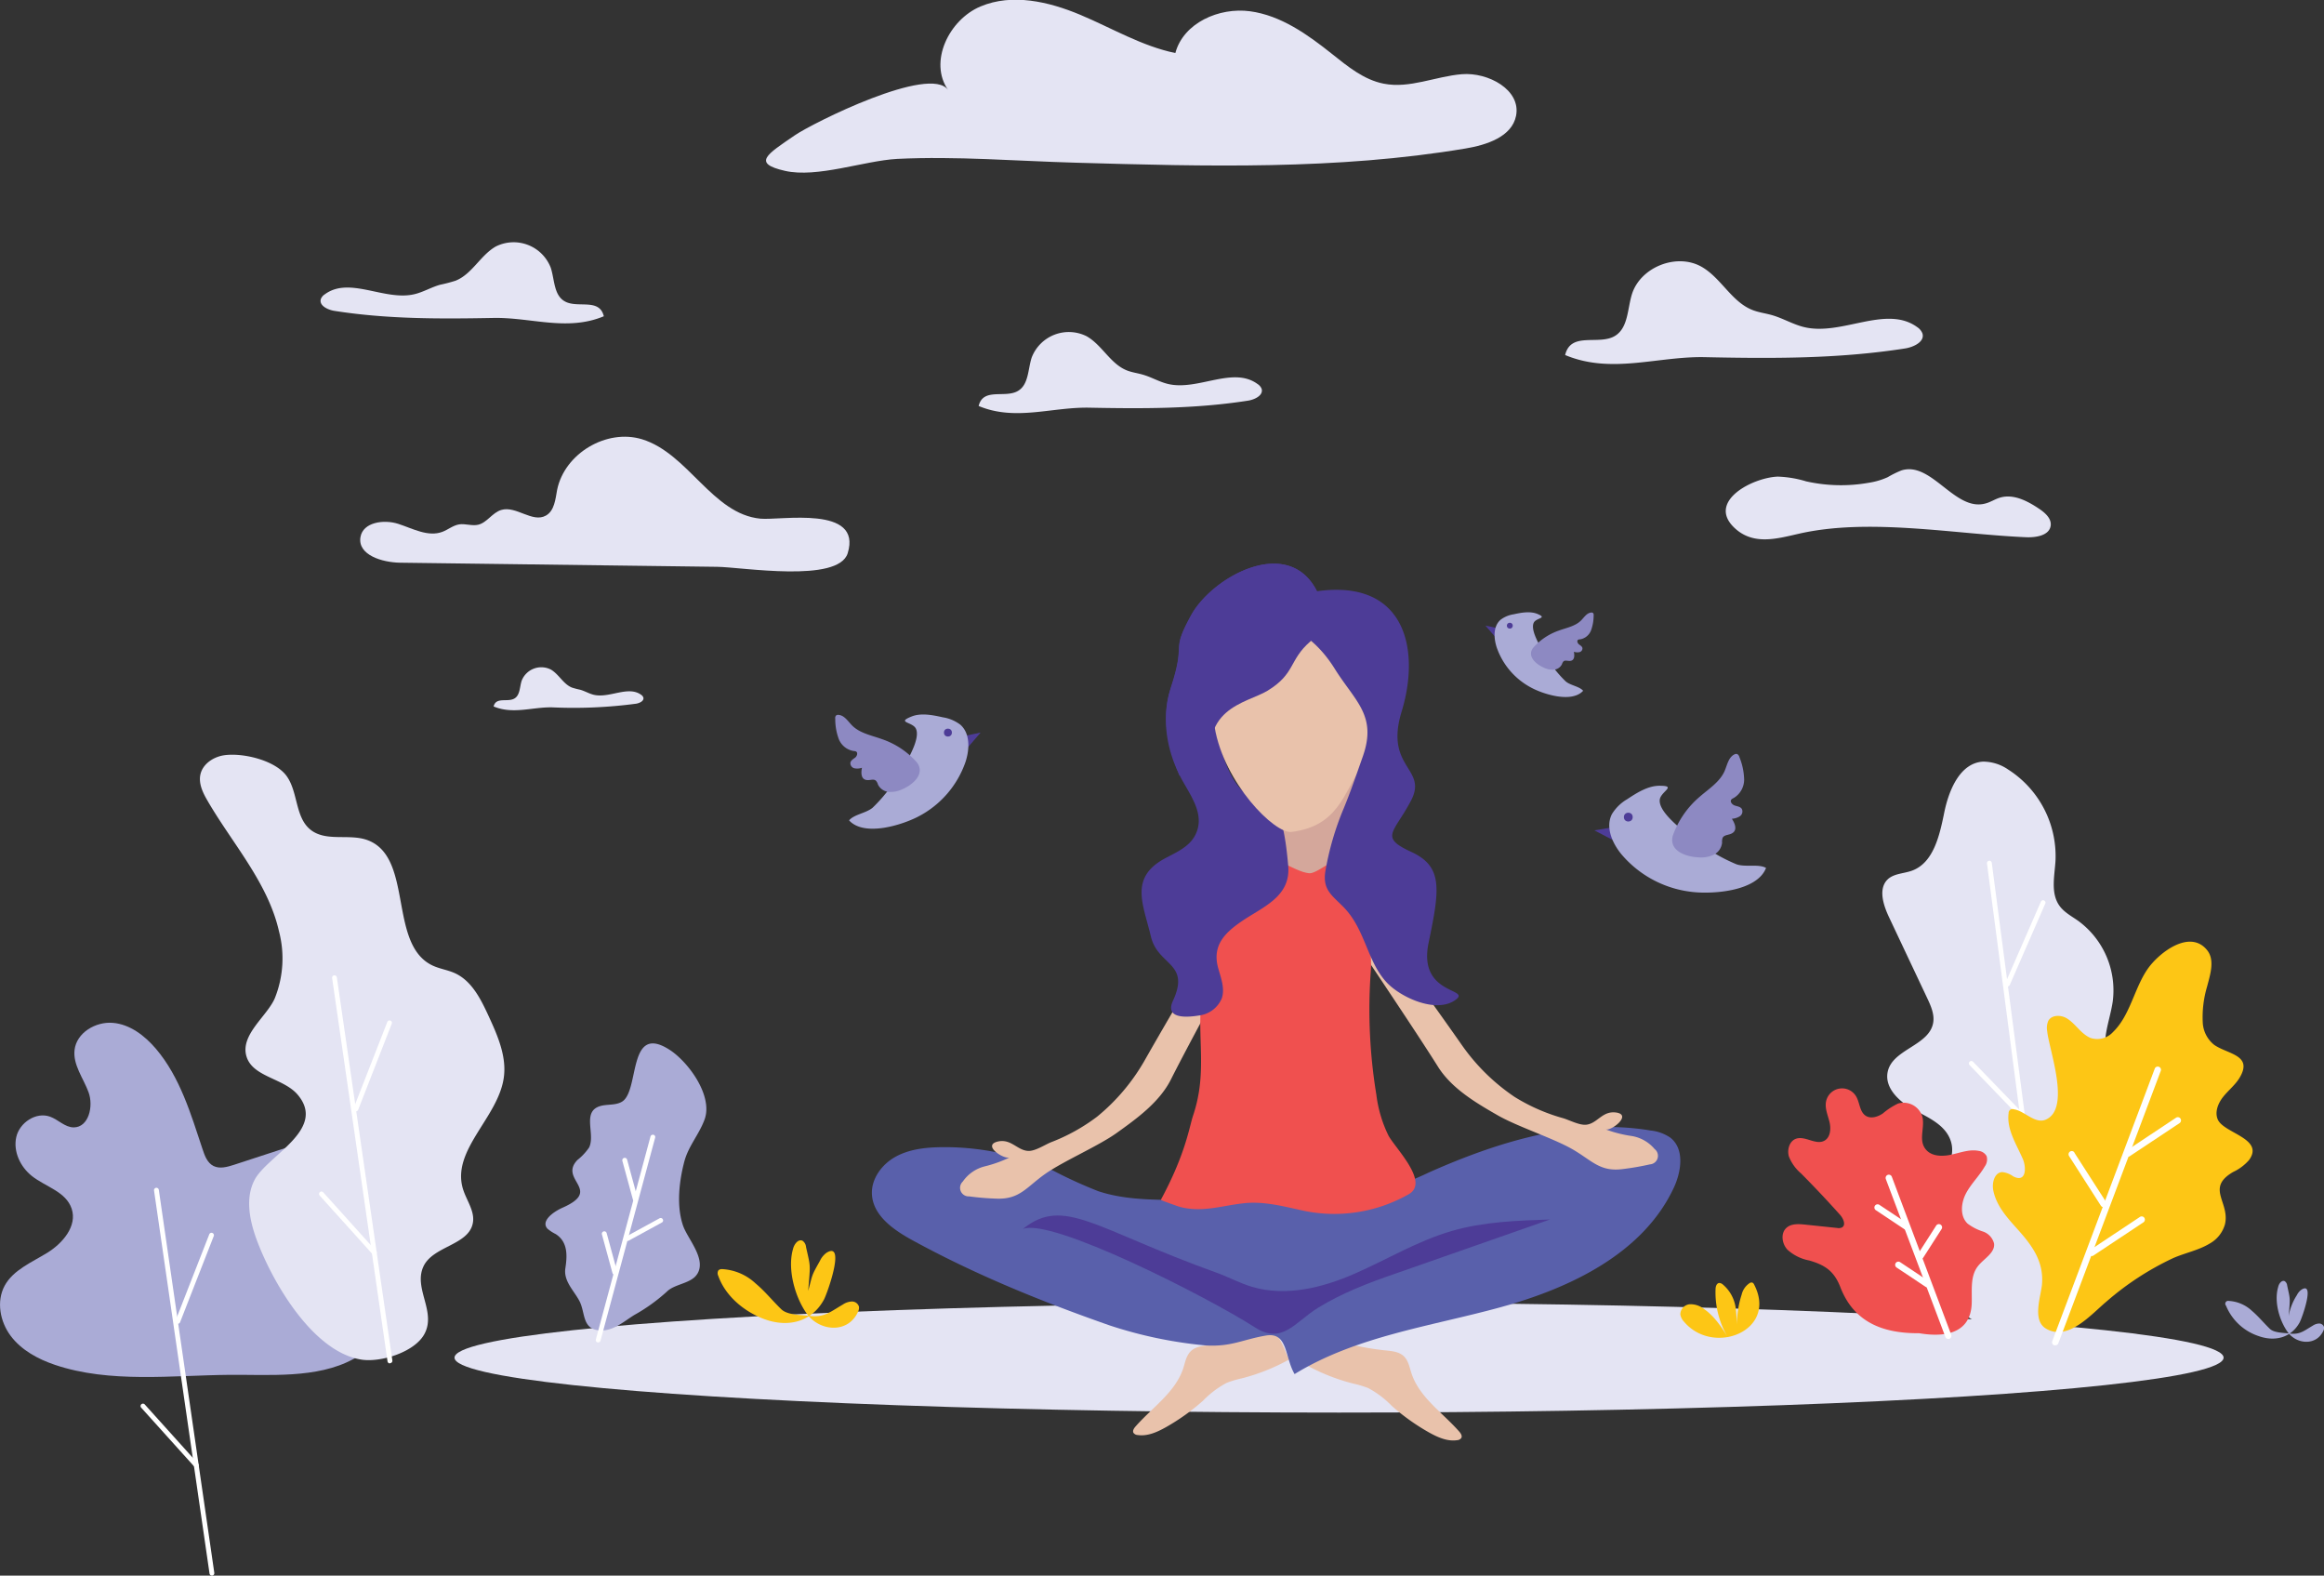 <svg id="Layer_1" data-name="Layer 1" xmlns="http://www.w3.org/2000/svg" viewBox="0 0 490.92 332.77"><rect x="0" y="0" width="490.92" height="332.77" fill="#333333" stroke="none"/><defs><style>.cls-1{fill:#e4e4f3;}.cls-2{fill:#fff;}.cls-3{fill:#aaabd6;}.cls-4{fill:#fdc615;}.cls-5{fill:#f0504f;}.cls-6{fill:#4d3c97;}.cls-7{fill:#8d89c2;}.cls-8{fill:#d4a79b;}.cls-9{fill:#e9c2ab;}.cls-10{fill:#5960ab;}</style></defs><g id="_8_Work_and_life_balance" data-name=" 8 Work and life balance"><g id="Nature"><g id="Plant"><path id="Path" class="cls-1" d="M526.76,435.39a11.6,11.6,0,0,1-1.58-5.77c.19-3.64,3.1-6.33,5.61-8.86s5-6,4-9.5-4.6-5.09-7.67-6.73-6.38-4.54-5.75-8c.9-4.92,8.84-5.58,9.64-10.52.29-1.78-.52-3.58-1.3-5.23q-4-8.47-8-16.95c-1.23-2.59-2.34-6-.38-8,1.33-1.32,3.44-1.26,5.19-1.9,4.53-1.64,5.83-7.38,6.81-12.22s3.35-10.51,8.19-10.81a9.4,9.4,0,0,1,5.32,1.67,21.69,21.69,0,0,1,10,19.29c-.2,3.24-1.06,6.84.85,9.5,1,1.38,2.54,2.18,3.92,3.15a18.19,18.19,0,0,1,7.33,17c-.62,4.35-2.83,8.95-.78,12.88,2.29,4.39,8.72,5.22,10.9,9.67,1.8,3.67-.13,8-2.38,11.24s-5,6.68-4.84,10.74c.08,2.09.94,4.1,1.2,6.19.64,5.33-2.8,10.21-6.8,13.54-5.18,4.3-13.06,8.84-20,6.4A36.14,36.14,0,0,1,526.76,435.39Z" transform="translate(-122.64 -170.05)"/><g id="Group"><path id="Path-2" class="cls-2" d="M552.65,427.45a.5.5,0,0,1-.5-.44l-9.78-74.6a.51.51,0,0,1,.44-.57.51.51,0,0,1,.57.42v0l9.78,74.59a.51.51,0,0,1-.44.57Z" transform="translate(-122.64 -170.05)"/><path id="Path-3" class="cls-2" d="M546.71,378.38a.46.46,0,0,1-.2-.05.5.5,0,0,1-.26-.66h0l7.48-17.13a.51.51,0,1,1,.93.4l-7.48,17.14A.5.5,0,0,1,546.71,378.38Z" transform="translate(-122.64 -170.05)"/><path id="Path-4" class="cls-2" d="M549.89,406.38a.51.51,0,0,1-.37-.15L538.7,395a.51.51,0,0,1,0-.72.5.5,0,0,1,.72,0l10.82,11.19a.51.51,0,0,1,0,.72A.5.5,0,0,1,549.89,406.38Z" transform="translate(-122.64 -170.05)"/></g></g><ellipse id="Ground" class="cls-1" cx="282.86" cy="286.73" rx="186.85" ry="11.6"/><g id="Plant-2" data-name="Plant"><path id="Path-5" class="cls-3" d="M134.24,458.3c-3.57-1.21-7.06-3.09-9.33-6.1s-3.08-7.32-1.28-10.63,5.72-4.92,9-6.94,6.36-5.67,5.15-9.3-5.49-4.61-8.39-6.9c-2.46-1.94-4-5.21-3.31-8.25s4.17-5.36,7.12-4.3c1.74.62,3.15,2.26,5,2.27,3.18,0,4.24-4.47,3.14-7.44s-3.32-5.78-2.95-8.93c.43-3.62,4.43-6,8.06-5.71s6.77,2.71,9.13,5.48c5.1,6,7.38,13.78,9.86,21.24.45,1.37,1,2.86,2.3,3.51s2.87.22,4.27-.23l13.29-4.34c-1.05.34,18.44,21.53,19.22,23.89,2.66,8.13.36,17.32-7.29,21.48s-17.89,3.23-26.12,3.31C159.05,460.51,145.84,462.22,134.24,458.3Z" transform="translate(-122.64 -170.05)"/><path id="Path-6" class="cls-1" d="M176.78,431.66c-1.44-4-2.34-8.61-.38-12.39,2.66-5.16,15.34-10.64,9.14-18-3-3.57-9.64-3.73-10.87-8.23s4.34-8.34,6-12.12a22.55,22.55,0,0,0,.9-14.19c-2.32-10.27-9.92-18.63-15.07-27.53-1-1.7-1.94-3.64-1.53-5.57.48-2.21,2.69-3.7,4.93-4.06,3.89-.61,10.88,1,13.31,4.41s1.75,8.74,5.06,11.33,8.13.74,12,2.17c9.78,3.62,4.32,22,13.72,26.47,1.51.72,3.22.94,4.74,1.63,3.55,1.62,5.46,5.44,7.1,9,1.9,4.12,3.85,8.52,3.24,13-1.15,8.5-11.11,15.33-8.64,23.55.74,2.44,2.57,4.73,2.09,7.23-.89,4.68-8.36,4.82-10.41,9.11-2.21,4.66,2.76,9.56.18,14.32-2.06,3.83-9.24,6.05-13.32,5.4C188.56,455.53,180,440.49,176.78,431.66Z" transform="translate(-122.64 -170.05)"/><g id="Group-2"><path id="Path-7" class="cls-2" d="M205,458a.51.51,0,0,1-.5-.44L192.8,376.62a.5.5,0,1,1,1-.14l11.72,80.89a.5.5,0,0,1-.42.57H205Z" transform="translate(-122.64 -170.05)"/><path id="Path-8" class="cls-2" d="M197.81,404.75l-.18,0a.51.51,0,0,1-.29-.66l7.14-18.27a.51.51,0,0,1,.94.37l-7.13,18.27A.53.53,0,0,1,197.81,404.75Z" transform="translate(-122.64 -170.05)"/><path id="Path-9" class="cls-2" d="M201.71,435.11a.56.56,0,0,1-.37-.17L190.13,422.5a.51.51,0,0,1,.75-.68l11.21,12.44a.51.51,0,0,1,0,.72A.63.63,0,0,1,201.71,435.11Z" transform="translate(-122.64 -170.05)"/></g><g id="Group-3"><path id="Path-10" class="cls-2" d="M167.41,502.81a.51.51,0,0,1-.51-.43l-11.72-80.89a.51.51,0,0,1,.43-.58h0a.52.52,0,0,1,.58.43l11.72,80.89a.51.51,0,0,1-.43.58h-.07Z" transform="translate(-122.64 -170.05)"/><path id="Path-11" class="cls-2" d="M160.2,449.62a.41.41,0,0,1-.19,0,.51.51,0,0,1-.29-.66l7.14-18.26a.51.51,0,0,1,.95.36l-7.14,18.27A.5.5,0,0,1,160.2,449.62Z" transform="translate(-122.64 -170.05)"/><path id="Path-12" class="cls-2" d="M164.1,480a.52.52,0,0,1-.38-.17l-11.21-12.44a.51.51,0,1,1,.75-.68l11.21,12.44a.49.49,0,0,1,0,.71h0A.53.53,0,0,1,164.1,480Z" transform="translate(-122.64 -170.05)"/></g></g><path id="Plant-3" data-name="Plant" class="cls-4" d="M489.27,452.17c.29-3,.29-5.76,1.27-8.68a4,4,0,0,1,1.73-2.48.69.69,0,0,1,.56-.07.78.78,0,0,1,.34.38c5.08,9.74-8.56,15.21-14.78,7.89a2.93,2.93,0,0,1-.8-1.56,2.19,2.19,0,0,1,2-2.15,4.57,4.57,0,0,1,3,1c2.36,1.64,3.94,4.17,5.44,6.62a18.52,18.52,0,0,1-3-10.76c0-.57.21-1.3.78-1.35a1.19,1.19,0,0,1,.74.3,7.89,7.89,0,0,1,2.74,5A22,22,0,0,1,489.27,452.17Z" transform="translate(-122.64 -170.05)"/><path id="Plant-4" data-name="Plant" class="cls-4" d="M291.78,432a.87.87,0,0,1,.41.11,1.76,1.76,0,0,1,.71,1.28c1,4.49.93,3.39.46,9.29,1-3.68.61-3,2.49-6.36a4.37,4.37,0,0,1,1.4-1.7c4.11-2.52.13,8.63-.56,9.9-2.58,4.75-7.59,5.92-12.46,4.17-4.26-1.53-8.34-4.85-9.87-9.2a1.18,1.18,0,0,1,.06-1.18,1.15,1.15,0,0,1,.8-.23,11.23,11.23,0,0,1,7,3c2,1.66,3.6,3.68,5.45,5.47,1.31,1.27,4.21,1.2,6,1.41,3.08.38,4.3-.82,7-2.39a3.7,3.7,0,0,1,1.9-.65,1.54,1.54,0,0,1,1.52,1.1,2,2,0,0,1-.24,1.16c-2.19,4.63-8.15,4-10.79.31-2.5-3.52-4.12-9.38-2.92-13.6C290.34,433,291,432,291.78,432Z" transform="translate(-122.64 -170.05)"/><path id="Plant-5" data-name="Plant" class="cls-3" d="M605,440.57a.6.6,0,0,1,.29.08,1.25,1.25,0,0,1,.49.89c.67,3.14.65,2.37.32,6.49a11.71,11.71,0,0,1,1.73-4.45,3.06,3.06,0,0,1,1-1.18c2.86-1.76.09,6-.4,6.91-1.8,3.31-5.3,4.13-8.69,2.91a11.28,11.28,0,0,1-6.88-6.42.61.61,0,0,1,.6-1,7.76,7.76,0,0,1,4.85,2.07c1.37,1.16,2.51,2.57,3.81,3.82.92.88,2.94.83,4.2,1,2.15.26,3-.57,4.87-1.67a2.61,2.61,0,0,1,1.32-.45,1.07,1.07,0,0,1,1.06.76,1.33,1.33,0,0,1-.16.81c-1.53,3.23-5.7,2.8-7.53.22s-2.88-6.55-2-9.5C604,441.26,604.47,440.56,605,440.57Z" transform="translate(-122.64 -170.05)"/><g id="Plant-6" data-name="Plant"><g id="Group-4"><path id="Path-13" class="cls-4" d="M548.61,429.42c-2.15-2.39-4.25-4.78-4.9-7.91-.34-1.62.22-3.83,1.87-3.92a4.71,4.71,0,0,1,2.29.88c2.83,1.5,2.84-1.87,2.07-3.65-1.37-3.15-3.46-6.29-3-9.68a.82.82,0,0,1,1.13-.8c2.18.29,4.42,3.12,6.66,2.19,5.47-2.25.73-14.82.36-18.7a3.75,3.75,0,0,1,.23-2.18c.69-1.27,2.59-1.29,3.84-.57,1.91,1.12,3,3.29,5.08,4.18A4.52,4.52,0,0,0,569,388c3.64-3.52,4.48-9.28,7.35-13.37,2.35-3.35,8.87-8.44,12.52-3.91,1.67,2.08.67,5.1,0,7.67a22.63,22.63,0,0,0-.92,7.66,6.44,6.44,0,0,0,2.43,4.68c2.88,2,8.29,2.11,5.31,7-.91,1.48-2.32,2.58-3.41,3.94s-1.85,3.24-1.15,4.83c1.29,2.91,9.9,4,6.6,8.54a10.1,10.1,0,0,1-3.35,2.52c-5.9,3.41-.61,6.4-1.75,11.09a6.75,6.75,0,0,1-3.16,4c-2.38,1.46-5.26,2-7.8,3.12a60.27,60.27,0,0,0-14.09,9.19c-3.16,2.63-8.12,8.49-12.79,5.66-2.87-1.75-1.08-6.66-.81-9.21C554.44,436.34,551.77,432.94,548.61,429.42Z" transform="translate(-122.64 -170.05)"/><g id="Group-5"><path id="Path-14" class="cls-2" d="M556.8,454.17a.93.93,0,0,1-.24,0,.68.68,0,0,1-.4-.87h0l21.66-57.59a.68.68,0,0,1,1.27.48l-21.66,57.59A.67.67,0,0,1,556.8,454.17Z" transform="translate(-122.64 -170.05)"/><path id="Path-15" class="cls-2" d="M572.13,414.35a.68.68,0,0,1-.68-.67.69.69,0,0,1,.31-.57l10.54-7a.68.68,0,0,1,.94.18.69.69,0,0,1-.18.95h0l-10.54,7A.63.63,0,0,1,572.13,414.35Z" transform="translate(-122.64 -170.05)"/><path id="Path-16" class="cls-2" d="M564.5,435.32a.68.68,0,0,1-.38-1.25l10.54-7a.67.67,0,0,1,.94.17.69.69,0,0,1-.17.95h0l-10.54,7A.63.63,0,0,1,564.5,435.32Z" transform="translate(-122.64 -170.05)"/><path id="Path-17" class="cls-2" d="M567,425a.7.7,0,0,1-.58-.32l-6.7-10.46a.69.69,0,0,1,.17-.95.67.67,0,0,1,.94.17l0,.05L567.59,424a.68.68,0,0,1-.21.94A.66.66,0,0,1,567,425Z" transform="translate(-122.64 -170.05)"/></g></g><g id="Group-6"><path id="Path-18" class="cls-5" d="M532.94,451.31c-9.09,1-17.89,0-21.53-9.38-1.3-3.39-3.22-4.72-6.62-5.68a9.46,9.46,0,0,1-4.56-2.26c-1.18-1.25-1.5-3.47-.23-4.62,1-.92,2.56-.83,3.93-.69l6.79.71a1.72,1.72,0,0,0,.95-.08c1-.46.36-1.92-.36-2.72q-4-4.47-8.22-8.72a9.07,9.07,0,0,1-2.56-3.56c-.42-1.41.08-3.23,1.46-3.75,1.93-.71,4.18,1.37,6,.42,1.3-.69,1.46-2.5,1.12-3.93s-1-2.85-.75-4.29a3.45,3.45,0,0,1,6.37-1.15c.78,1.33.73,3.22,2,4.07,1.08.71,2.55.26,3.62-.46a14.78,14.78,0,0,1,3.24-2.11,4.13,4.13,0,0,1,5.13,2.79c.53,2.12-.69,4.56.41,6.45s3.48,2,5.48,1.6,4-1.24,6-.84a2.21,2.21,0,0,1,1.68,1.11,2.5,2.5,0,0,1-.39,2.18c-1.14,2-2.87,3.62-3.95,5.66s-1.34,4.82.32,6.41a11,11,0,0,0,3.21,1.66,3.61,3.61,0,0,1,2.38,2.53c.26,2-2.17,3.2-3.42,4.82-1.63,2.09-1.22,5-1.29,7.7-.17,7.56-7.57,7.4-13.19,6" transform="translate(-122.64 -170.05)"/><g id="Group-7"><path id="Path-19" class="cls-2" d="M534.21,452.84a.67.67,0,0,1-.63-.44L521,419.06a.69.69,0,0,1,.4-.88.68.68,0,0,1,.87.4l12.54,33.35a.68.68,0,0,1-.38.87h0A.67.67,0,0,1,534.21,452.84Z" transform="translate(-122.64 -170.05)"/><path id="Path-20" class="cls-2" d="M525.33,429.79a.68.68,0,0,1-.38-.12l-6.1-4.06a.68.68,0,0,1,.75-1.13l6.11,4.06a.68.68,0,0,1-.38,1.25Z" transform="translate(-122.64 -170.05)"/><path id="Path-21" class="cls-2" d="M529.75,441.92a.7.7,0,0,1-.37-.11l-6.11-4.07a.68.68,0,0,1-.18-.94.68.68,0,0,1,.93-.19l6.11,4.07a.68.68,0,0,1-.38,1.24Z" transform="translate(-122.64 -170.05)"/><path id="Path-22" class="cls-2" d="M528.29,436a.68.68,0,0,1-.57-1l3.88-6.05a.68.68,0,1,1,1.14.73h0l-3.88,6.05A.67.67,0,0,1,528.29,436Z" transform="translate(-122.64 -170.05)"/></g></g></g><path id="Cloud" class="cls-1" d="M349.8,204.41c27.53.79,55.26,1.56,82.42-3,4.46-.74,9.79-2.47,10.67-6.9,1.09-5.48-5.88-9.24-11.44-8.79s-11.05,3.09-16.52,2c-4.17-.81-7.61-3.64-10.93-6.29-5.15-4.1-10.78-8.12-17.3-9s-14.08,2.45-15.78,8.82c-7.09-1.46-13.42-5.28-20.1-8.08s-14.38-4.56-21.05-1.76-11,11.72-6.85,17.65c-3.78-5.43-28.68,7-32.42,9.59-5.83,4-9.07,5.88-2.06,7.48,6.81,1.56,16.72-2.13,23.7-2.52C324.61,203,337.32,204.06,349.8,204.41Z" transform="translate(-122.64 -170.05)"/><path id="Cloud-2" data-name="Cloud" class="cls-1" d="M550.65,283.51c2.12.09,4.93-.38,5.18-2.48.17-1.49-1.18-2.67-2.42-3.51-2.46-1.66-5.42-3.21-8.27-2.38-1.09.32-2.07,1-3.17,1.26-6.41,1.69-11.34-9-17.67-7a20.53,20.53,0,0,0-2.9,1.43,15.11,15.11,0,0,1-3.9,1.16,33.62,33.62,0,0,1-13.33-.28,23.18,23.18,0,0,0-6-1c-5.29.2-14.87,5.16-9.29,10.68,4,3.94,9.07,2.44,13.71,1.39C517.48,279.37,535.47,282.86,550.65,283.51Z" transform="translate(-122.64 -170.05)"/><path id="Cloud-3" data-name="Cloud" class="cls-1" d="M207.17,288.89c-3.8-.05-9-1.63-8.39-5.39.52-3.18,4.95-3.8,8-2.81s6.29,2.82,9.31,1.68c1.21-.46,2.25-1.36,3.53-1.57s2.7.37,4,.08c1.91-.44,3-2.56,4.91-3.13,3.12-.95,6.61,2.81,9.44,1.18,1.78-1,2-3.44,2.36-5.44,1.57-7.67,10.44-12.95,17.93-10.67,9.77,3,14.84,15.79,25,16.77,4.22.41,21.62-2.91,18.44,7.32-2,6.31-22.31,2.92-27.52,2.85Z" transform="translate(-122.64 -170.05)"/><path id="Cloud-4" data-name="Cloud" class="cls-1" d="M525.08,243.64c1.82-.29,4.2-1.43,3.65-3.18a2.83,2.83,0,0,0-1.08-1.31c-6.58-4.8-15.9,1.86-23.83,0-2.39-.56-4.53-1.88-6.88-2.55-1.37-.39-2.79-.56-4.11-1.08-4.4-1.72-6.62-6.76-10.72-9.11-5.22-3-12.85,0-14.71,5.67-1,3.12-.78,7.13-3.56,8.88-3.41,2.13-9.37-1-10.58,4.07,9.79,4.1,19.49.24,29.51.45C497,245.78,510.92,245.85,525.08,243.64Z" transform="translate(-122.64 -170.05)"/><path id="Cloud-5" data-name="Cloud" class="cls-1" d="M386.25,254.67c1.44-.22,3.32-1.13,2.89-2.52a2.16,2.16,0,0,0-.86-1c-5.2-3.81-12.59,1.47-18.87,0-1.89-.44-3.59-1.49-5.45-2-1.08-.31-2.21-.45-3.25-.86-3.49-1.36-5.25-5.35-8.5-7.21a8.4,8.4,0,0,0-11.64,4.49c-.8,2.47-.63,5.65-2.83,7-2.7,1.69-7.41-.76-8.37,3.22,7.75,3.25,15.43.2,23.37.36C364,256.37,375,256.42,386.25,254.67Z" transform="translate(-122.64 -170.05)"/><path id="Cloud-6" data-name="Cloud" class="cls-1" d="M257,318.67c.76-.12,1.76-.6,1.53-1.34a1.19,1.19,0,0,0-.45-.54c-2.76-2-6.66.77-10,0-1-.24-1.89-.79-2.88-1.07a17.4,17.4,0,0,1-1.72-.45c-1.84-.72-2.77-2.83-4.49-3.82a4.45,4.45,0,0,0-6.16,2.38c-.42,1.3-.32,3-1.49,3.72-1.43.89-3.92-.4-4.43,1.7,4.1,1.72,8.16.11,12.36.19A100,100,0,0,0,257,318.67Z" transform="translate(-122.64 -170.05)"/><path id="Cloud-7" data-name="Cloud" class="cls-1" d="M193.31,235.71c-1.44-.22-3.33-1.13-2.89-2.52a2.12,2.12,0,0,1,.86-1c5.2-3.81,12.59,1.47,18.87,0,1.89-.44,3.59-1.48,5.45-2a32.3,32.3,0,0,0,3.25-.85c3.49-1.36,5.25-5.35,8.5-7.22a8.4,8.4,0,0,1,11.64,4.5c.8,2.47.63,5.65,2.83,7,2.7,1.69,7.41-.76,8.37,3.22-7.75,3.25-15.43.19-23.37.36C215.52,237.41,204.53,237.46,193.31,235.71Z" transform="translate(-122.64 -170.05)"/><g id="Plant-7" data-name="Plant"><path id="Path-23" class="cls-3" d="M269.33,439.81a3.53,3.53,0,0,0,.72-.91c1.7-3.17-2.22-7.29-3.15-10.08-1.39-4.13-.8-9.29.29-13.43.87-3.32,3.15-5.77,4.3-8.95,1.78-5-3.44-12.12-7.41-14.68-8.9-5.73-6.28,8.55-10,10.93-1.16.73-2.65.59-4,.81-4.91.83-1.54,5.93-3,8.9a12,12,0,0,1-2.46,2.63c-4.07,4.22,5.44,6.31-3.17,10.09-2.21,1-4.55,2.9-3.17,4.42a8.34,8.34,0,0,0,1.73,1.13c2.64,1.67,2.45,4.65,2.06,7.21-.43,2.76,1.85,4.76,3,7,1.28,2.54.47,6,4.47,6.16,2.73.07,4.89-1.91,7.07-3.26a36.75,36.75,0,0,0,6.87-4.92C264.93,441.39,267.75,441.21,269.33,439.81Z" transform="translate(-122.64 -170.05)"/><g id="Group-8"><path id="Path-24" class="cls-2" d="M249,453.56l-.13,0a.51.51,0,0,1-.36-.62h0l11.54-42.87a.52.52,0,0,1,.63-.36.49.49,0,0,1,.35.62l-11.54,42.87A.51.51,0,0,1,249,453.56Z" transform="translate(-122.64 -170.05)"/><path id="Path-25" class="cls-2" d="M256.83,423.78a.52.52,0,0,1-.49-.37l-2.23-8.18a.51.51,0,0,1,1-.27l2.23,8.18a.49.49,0,0,1-.35.62A.32.32,0,0,1,256.83,423.78Z" transform="translate(-122.64 -170.05)"/><path id="Path-26" class="cls-2" d="M252.52,439.3a.53.53,0,0,1-.5-.38l-2.23-8.17a.51.51,0,0,1,1-.27l2.23,8.17a.52.52,0,0,1-.36.63Z" transform="translate(-122.64 -170.05)"/><path id="Path-27" class="cls-2" d="M255.21,432.13a.51.51,0,0,1-.51-.51.51.51,0,0,1,.26-.45l7-3.82a.51.51,0,0,1,.69.2.5.5,0,0,1-.2.69h0l-7,3.83A.5.5,0,0,1,255.21,432.13Z" transform="translate(-122.64 -170.05)"/></g></g><g id="Bird"><path id="Path-28" class="cls-6" d="M325.79,325.6l4-.84L327,328Z" transform="translate(-122.64 -170.05)"/><path id="Path-29" class="cls-3" d="M310.63,336.47a33.53,33.53,0,0,1-3.63,4.14c-1.37,1.18-3.94,1.42-5,2.7,3.21,3.5,11.13,1,14.6-.8a20.54,20.54,0,0,0,10-11.56c.87-2.66,1-6-1.09-7.84a8.2,8.2,0,0,0-3.72-1.57c-2.07-.46-4.63-1-6.68-.13-3.13,1.27.28,1.08,1,2.52.82,1.69-.89,4.93-1.63,6.37A33.36,33.36,0,0,1,310.63,336.47Z" transform="translate(-122.64 -170.05)"/><circle id="Oval" class="cls-6" cx="200.24" cy="154.72" r="0.84"/><path id="Path-30" class="cls-7" d="M308.88,326.13c-2.15-.78-4.56-1.21-6.2-2.82-.89-.89-1.64-2.17-2.9-2.28a.7.7,0,0,0-.54.14.83.83,0,0,0-.16.68,12,12,0,0,0,.72,4.22,4.07,4.07,0,0,0,3.17,2.59,1.3,1.3,0,0,1,.51.11c.43.26.19,1-.2,1.29s-.91.58-1,1.07a1.1,1.1,0,0,0,.86,1.18,3.14,3.14,0,0,0,1.58-.11c-.19.91-.23,2.13.63,2.49s1.77-.3,2.35.27a2.1,2.1,0,0,1,.41.8,2.83,2.83,0,0,0,2.34,1.54,5.76,5.76,0,0,0,2.85-.59c2.3-1,4.83-3.3,3-5.67A17.25,17.25,0,0,0,308.88,326.13Z" transform="translate(-122.64 -170.05)"/></g><g id="Bird-2" data-name="Bird"><path id="Path-31" class="cls-6" d="M439.42,302.8l-3-.62,2.11,2.43Z" transform="translate(-122.64 -170.05)"/><path id="Path-32" class="cls-3" d="M450.66,310.87a25.92,25.92,0,0,0,2.7,3.07c1,.88,2.92,1.06,3.7,2-2.38,2.61-8.26.76-10.83-.59a15.25,15.25,0,0,1-7.43-8.58c-.65-2-.75-4.45.81-5.82a6,6,0,0,1,2.75-1.16c1.55-.34,3.44-.71,5-.1,2.32.95-.21.8-.73,1.87-.62,1.26.65,3.66,1.21,4.73A25.21,25.21,0,0,0,450.66,310.87Z" transform="translate(-122.64 -170.05)"/><circle id="Oval-2" class="cls-6" cx="318.93" cy="132.14" r="0.62"/><path id="Path-33" class="cls-7" d="M452,303.2c1.6-.58,3.39-.9,4.6-2.09.67-.66,1.22-1.61,2.16-1.69a.49.49,0,0,1,.4.1.63.63,0,0,1,.12.5,9.2,9.2,0,0,1-.54,3.13,3,3,0,0,1-2.35,1.93.73.73,0,0,0-.38.08c-.32.19-.15.71.14.95s.68.43.76.8a.81.81,0,0,1-.63.87,2.25,2.25,0,0,1-1.18-.08c.14.68.18,1.58-.46,1.85s-1.32-.22-1.75.2a1.85,1.85,0,0,0-.31.59,2.06,2.06,0,0,1-1.73,1.14,4.26,4.26,0,0,1-2.11-.43c-1.71-.76-3.59-2.45-2.22-4.21A12.81,12.81,0,0,1,452,303.2Z" transform="translate(-122.64 -170.05)"/></g><g id="Bird-3" data-name="Bird"><path id="Path-34" class="cls-6" d="M463.93,344.66l-4.49.76,4.27,2.24Z" transform="translate(-122.64 -170.05)"/><path id="Path-35" class="cls-3" d="M484,349.76a37.23,37.23,0,0,0,5.44,2.82c1.9.67,4.66-.13,6.26.77-1.9,4.93-11.12,5.56-15.44,5.09a22.87,22.87,0,0,1-15.06-7.91c-2-2.4-3.48-5.8-2.05-8.56a9.17,9.17,0,0,1,3.21-3.13c2-1.32,4.41-2.87,6.88-2.84,3.75,0,.14,1.23,0,3-.17,2.09,2.92,4.74,4.27,5.94A37.67,37.67,0,0,0,484,349.76Z" transform="translate(-122.64 -170.05)"/><circle id="Oval-3" class="cls-6" cx="343.96" cy="172.57" r="0.93"/><path id="Path-36" class="cls-7" d="M481.65,338.35c1.92-1.68,4.24-3.11,5.28-5.43.56-1.28.82-2.92,2.08-3.54a.73.73,0,0,1,.61-.07,1,1,0,0,1,.45.63,13.42,13.42,0,0,1,1,4.66,4.53,4.53,0,0,1-2.23,4,1.31,1.31,0,0,0-.48.32c-.34.45.19,1.07.72,1.25s1.18.24,1.49.7a1.21,1.21,0,0,1-.41,1.57,3.54,3.54,0,0,1-1.68.53c.57.87,1.11,2.11.36,2.83s-1.95.41-2.33,1.23a2.82,2.82,0,0,0-.1,1,3.18,3.18,0,0,1-1.8,2.55,6.31,6.31,0,0,1-3.18.54c-2.81-.13-6.35-1.46-5.4-4.66A19.28,19.28,0,0,1,481.65,338.35Z" transform="translate(-122.64 -170.05)"/></g></g><g id="Characters"><g id="Woman"><path id="Neck" class="cls-8" d="M388.43,329.1l.44,23.2,17.43,9.18,5.48-10.62,6.42-19.71L414.93,324Z" transform="translate(-122.64 -170.05)"/><g id="Legs"><path id="Skin" class="cls-9" d="M391.59,451.43c-.76-.41-1.36.11-2.87.57a56,56,0,0,1-10.65,2.15c-1.36.15-2.84.28-3.84,1.22S373,457.72,372.6,459c-1.67,5.1-6.57,8.3-10.11,12.34-.32.37-.65.88-.42,1.31a1.14,1.14,0,0,0,.89.47c2.09.31,4.14-.63,6-1.67a45.68,45.68,0,0,0,7.81-5.58,19.78,19.78,0,0,1,5-3.77,21,21,0,0,1,3.11-.93,41.61,41.61,0,0,0,10.07-4c-.77-1.51-1.44-3.72-2.55-5A3.24,3.24,0,0,0,391.59,451.43Z" transform="translate(-122.64 -170.05)"/><path id="Skin-2" data-name="Skin" class="cls-9" d="M401.81,452.52c.76-.41,1.36.11,2.87.58a56,56,0,0,0,10.65,2.15c1.36.14,2.85.28,3.84,1.22s1.21,2.35,1.63,3.62c1.67,5.1,6.57,8.29,10.11,12.33.32.37.65.88.42,1.32a1.17,1.17,0,0,1-.89.47c-2.08.31-4.14-.63-6-1.67a45.68,45.68,0,0,1-7.81-5.58,19.91,19.91,0,0,0-5-3.77,21.47,21.47,0,0,0-3.12-.93,41.61,41.61,0,0,1-10.07-4c.77-1.51,1.45-3.72,2.55-5A3.28,3.28,0,0,1,401.81,452.52Z" transform="translate(-122.64 -170.05)"/><path id="Legs-2" data-name="Legs" class="cls-10" d="M396.11,460.25c13-8,28.7-10.06,43.44-14.1s30.09-11.32,36.62-25.16c1.65-3.49,2.36-8.31-.7-10.68a9,9,0,0,0-4.15-1.5c-15.84-2.68-32,2.28-46.67,8.78a83.46,83.46,0,0,1-10,4c-6.53,1.94-13.46,2-20.27,2-8.09,0-16.19,0-24.28-.11-5.22-.07-10.54-.21-15.5-1.87a97.78,97.78,0,0,1-9.39-4.28,55.29,55.29,0,0,0-23.82-5c-3.31.05-6.73.43-9.63,2.05s-5.15,4.73-4.93,8c.29,4.45,4.59,7.43,8.49,9.57,13.28,7.28,27.38,13,41.66,18a91.35,91.35,0,0,0,20.34,4.25c5.5.32,7.83-1.27,12.81-2.1C394.73,451.39,394,456.68,396.11,460.25Z" transform="translate(-122.64 -170.05)"/><path id="Shadow" class="cls-6" d="M417.21,439.1l32.85-11.5c-7,.23-14.06.48-20.77,2.43-7.16,2.08-13.62,6-20.46,9s-14.58,4.91-21.72,2.79c-2.6-.77-5-2.1-7.53-3-25.68-9.21-32.24-16.22-40.87-9.21,5.87-2.47,38.71,14.18,49,20.76,5.81,3.74,8.41-1.08,13.38-4.14S411.67,441,417.21,439.1Z" transform="translate(-122.64 -170.05)"/></g><path id="Arm" class="cls-9" d="M389.71,351.46s-14,22.73-25.2,42.41a42.49,42.49,0,0,1-10.1,12,39.53,39.53,0,0,1-9.84,5.45c-1.28.55-3.18,1.78-4.57,1.8-1.71,0-2.85-1.31-4.39-1.86a3.84,3.84,0,0,0-2.07-.15c-3.71.77,1.37,4,2.45,3.35a26.49,26.49,0,0,1-5.33,1.92,8,8,0,0,0-4.64,3.21,1.81,1.81,0,0,0,1.34,3.13,57.34,57.34,0,0,0,5.87.48c4.82.15,6.23-2.41,10.09-5.15s11.18-5.87,15.16-8.69c4.19-3,9.08-6.49,11.52-11.36,4.76-9.5,21-39.09,21-39.09Z" transform="translate(-122.64 -170.05)"/><path id="Arm-2" data-name="Arm" class="cls-9" d="M404.42,353.64s14,18.54,27,37.09a42.65,42.65,0,0,0,11.19,11,39.47,39.47,0,0,0,10.3,4.5c1.34.42,3.34,1.47,4.73,1.36,1.7-.14,2.71-1.57,4.19-2.26a3.81,3.81,0,0,1,2.05-.34c3.77.42-1,4.09-2.12,3.56a26.35,26.35,0,0,0,5.49,1.41,8,8,0,0,1,4.91,2.76,1.81,1.81,0,0,1-1,3.24,56.76,56.76,0,0,1-5.8,1c-4.79.6-6.44-1.82-10.53-4.18s-11.68-4.79-15.9-7.23c-4.46-2.56-9.65-5.61-12.54-10.23-5.63-9-24.54-36.95-24.54-36.95Z" transform="translate(-122.64 -170.05)"/><path id="Body" class="cls-5" d="M373.88,425.31c3.91.48,7.74-.76,11.71-1.16s8,.63,11.73,1.45a31.76,31.76,0,0,0,22.8-3.28c4.67-2.49-2.7-9.71-4.18-12.44a27.13,27.13,0,0,1-2.56-8.64,111,111,0,0,1-1.18-26c.47-6.52-1.78-11.19-3.84-17.23-1-3,.49-4.08-1.35-6.54-1.13-1.51-6,3.16-7.79,3-3.45-.29-8-4.71-10.34-2.17a32.49,32.49,0,0,0-4.61,7.15c-3.39,6.41-6.84,13-7.73,20.19-1.18,9.66,1.26,16.68-1.87,26-.83,2.48-1.53,8-6.82,17.82,0,.08,3.23,1.22,3.46,1.3A11.82,11.82,0,0,0,373.88,425.31Z" transform="translate(-122.64 -170.05)"/><g id="Head"><path id="Hair" class="cls-6" d="M401,295.24s2.87,6.38-1.62,10.32-10.6.81-16.53,4.42-5.28,7.87-2.57,17.37c3.24,11.3,6.77,11,10,11.78s4.12,9.67,4.48,13.77c.57,6.49-5.26,8.63-9.72,11.65-3.71,2.51-6.41,5.23-5.06,10,.59,2.1,1.46,4.33.73,6.4a6,6,0,0,1-4.82,3.57c-2.88.47-7.19.62-5.48-3.1,3.75-8.12-3.17-7.32-4.66-13.6-1.61-6.83-4.66-12.46,3.12-16.56,2.32-1.22,4.92-2.38,6.17-4.69,2.48-4.56-1.25-8.85-3.2-12.75-2.85-5.68-3.89-12.32-1.87-18.44,3.42-10.32-.18-7.21,4.31-15.4S395.06,282.78,401,295.24Z" transform="translate(-122.64 -170.05)"/><path id="Face" class="cls-9" d="M384.63,307.12s-7.38,4.68-5.41,16.5,12.7,22.59,16.25,22.13c9.82-1.25,10.94-8.08,14.72-13.71,4.63-6.91-2.3-25.06-2.3-25.06l-7.43-4.71Z" transform="translate(-122.64 -170.05)"/><g id="Hair-2" data-name="Hair"><path id="Path-37" class="cls-6" d="M395.42,302.77s4.88,1.64,9.17,8.52,9,9.86,5.92,18.55c-1.41,4-2.57,7.42-4,10.88A60.45,60.45,0,0,0,402.62,354c-.64,3.86,1.26,5.05,3.68,7.47,4.79,4.78,5,11.41,9.2,16,2.89,3.15,10.29,6.61,14.4,3.89s-7.83-.87-5.49-12.17,3.13-16.11-3.69-19.24-3.57-4,0-10.85-5.67-6.8-2-18.77c4.22-13.83.4-29.23-20.26-25S395.42,302.77,395.42,302.77Z" transform="translate(-122.64 -170.05)"/><path id="Path-38" class="cls-6" d="M390.39,315.93c5.92-3.61,4.49-6.44,9-10.37S401,295.24,401,295.24c-5.93-12.45-22.28-3.45-26.77,4.75s-.89,5.07-4.31,15.4c-2.35,7.11.16,14.21,1.87,18.44l7.36.51C375.23,319.49,385.93,318.63,390.39,315.93Z" transform="translate(-122.64 -170.05)"/></g></g></g></g></g></svg>